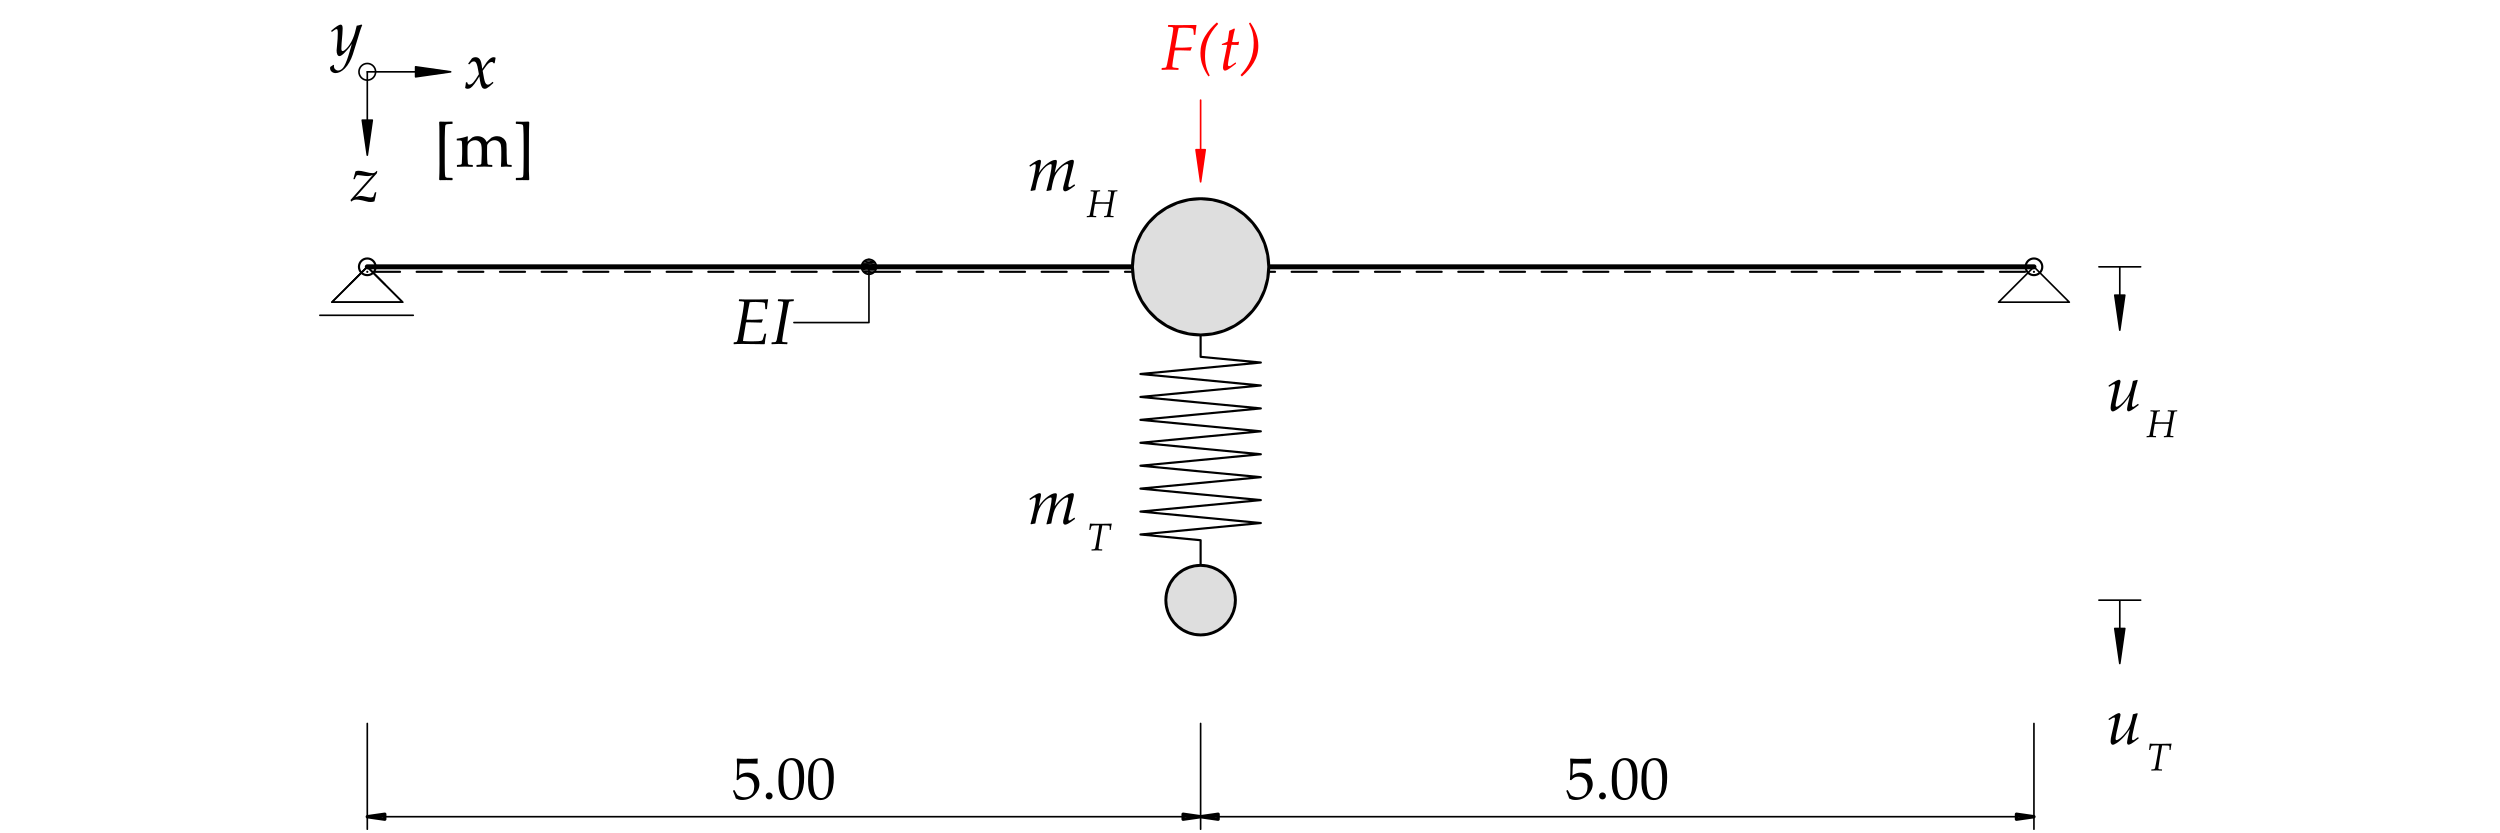 <?xml version="1.0" encoding="UTF-8" standalone="no"?>
<svg
   width="425.197pt"
   height="141.732pt"
   viewBox="0 0 425.197 141.732"
   version="1.1"
   id="svg86"
   xmlns:xlink="http://www.w3.org/1999/xlink"
   xmlns="http://www.w3.org/2000/svg"
   xmlns:svg="http://www.w3.org/2000/svg">
  <defs
     id="defs24">
    <g
       id="g23">
      <g
         id="glyph-0-0">
        <path
           d="M 9 -4.406 L 8.969 -4.016 C 8.738 -3.93 8.367 -3.785 7.859 -3.578 C 7.586 -3.473 7.16 -3.297 6.578 -3.047 C 6.285 -2.891 5.801 -2.645 5.125 -2.312 C 4.938 -2.195 4.66 -2.035 4.297 -1.828 C 4.273 -1.816 4.453 -1.613 4.828 -1.219 L 4.156 -0.578 L 4.688 -0.547 L 4.516 -0.109 L 4.328 -0.109 L 4.422 -0.375 L 3.984 -0.438 L 3.688 -0.281 L 3.453 0.109 L 3.281 0.031 L 3.547 -0.328 L 3.781 -0.531 L 3.297 -0.547 L 3.031 -0.266 L 2.859 -0.312 L 3.328 -0.766 L 3.891 -0.719 L 4.469 -1.156 L 4.062 -1.781 C 3.938 -1.727 3.828 -1.711 3.734 -1.734 C 3.816 -1.609 3.895 -1.488 3.969 -1.375 L 2.969 -0.984 L 3.266 -0.906 L 2.859 -0.609 L 2.734 -0.641 L 2.969 -0.859 L 2.812 -0.938 L 2.391 -0.812 L 2.312 -0.609 L 2.156 -0.594 L 2.312 -0.906 L 2.594 -0.984 L 2.25 -1.125 L 2.109 -0.922 L 2 -0.969 L 2.219 -1.25 L 2.812 -1.094 L 3.672 -1.438 L 3.531 -1.812 C 3.406 -1.906 3.203 -2.055 2.922 -2.266 C 2.816 -2.348 2.688 -2.484 2.531 -2.672 C 2.383 -2.848 2.25 -2.984 2.125 -3.078 C 1.832 -3.254 1.523 -3.391 1.203 -3.484 C 0.91 -3.555 0.5 -3.57 -0.031 -3.531 L 0.109 -3.719 L 1.484 -4.141 C 1.859 -4.254 2.375 -4.414 3.031 -4.625 L 3.234 -4.547 C 3.266 -4.484 3.328 -4.379 3.422 -4.234 C 3.516 -4.117 3.629 -4.02 3.766 -3.938 C 3.898 -3.852 4.035 -3.773 4.172 -3.703 C 4.266 -3.641 4.395 -3.566 4.562 -3.484 C 5.27 -3.43 5.82 -3.438 6.219 -3.5 C 6.312 -3.52 6.703 -3.645 7.391 -3.875 C 7.785 -4 8.32 -4.176 9 -4.406 Z M 4.812 -2.594 L 4.656 -2.656 L 4.375 -2.453 L 4.016 -2.688 L 3.812 -3.078 L 3.641 -3.016 L 3.922 -2.531 L 4.438 -2.281 Z M 2.844 -3.766 C 2.844 -3.91 2.766 -3.984 2.609 -3.984 C 2.453 -3.984 2.375 -3.91 2.375 -3.766 C 2.375 -3.629 2.453 -3.562 2.609 -3.562 C 2.766 -3.562 2.844 -3.629 2.844 -3.766 Z M 2.719 -3.719 C 2.719 -3.656 2.688 -3.625 2.625 -3.625 C 2.562 -3.625 2.531 -3.656 2.531 -3.719 C 2.531 -3.781 2.562 -3.812 2.625 -3.812 C 2.688 -3.812 2.719 -3.781 2.719 -3.719 Z M 2.719 -3.719 "
           id="path1" />
      </g>
      <g
         id="glyph-0-1">
        <path
           d="M 0.094 0.078 L 0.016 -0.141 L 0.031 -0.203 L 3.812 -4.453 C 3.551 -4.305 3.242 -4.234 2.891 -4.234 C 2.691 -4.234 2.332 -4.27 1.812 -4.344 C 1.539 -4.383 1.359 -4.406 1.266 -4.406 C 1.191 -4.406 1.113 -4.379 1.031 -4.328 C 0.895 -4.117 0.801 -3.926 0.75 -3.75 L 0.688 -3.703 L 0.531 -3.703 L 0.5 -3.75 L 0.844 -5.031 C 0.977 -5.102 1.156 -5.141 1.375 -5.141 C 1.645 -5.141 2 -5.082 2.438 -4.969 C 2.801 -4.875 3.07 -4.812 3.25 -4.781 C 3.426 -4.75 3.594 -4.734 3.75 -4.734 C 3.906 -4.734 4.023 -4.758 4.109 -4.812 C 4.203 -4.863 4.32 -4.969 4.469 -5.125 L 4.562 -5.047 L 4.484 -4.703 L 0.844 -0.625 C 1.188 -0.781 1.492 -0.859 1.766 -0.859 C 1.941 -0.859 2.227 -0.812 2.625 -0.719 C 2.969 -0.633 3.227 -0.594 3.406 -0.594 C 3.57 -0.594 3.727 -0.629 3.875 -0.703 L 4.141 -1.438 L 4.203 -1.484 L 4.375 -1.484 L 4.391 -1.438 L 4.219 -0.562 L 4.078 0.062 C 3.891 0.133 3.688 0.172 3.469 0.172 C 3.312 0.172 3.188 0.164 3.094 0.156 C 3.008 0.145 2.828 0.102 2.547 0.031 C 2.16 -0.07 1.859 -0.141 1.641 -0.172 C 1.43 -0.211 1.227 -0.234 1.031 -0.234 C 0.664 -0.234 0.375 -0.125 0.156 0.094 Z M 0.094 0.078 "
           id="path2" />
      </g>
      <g
         id="glyph-0-2">
        <path
           d="M 0.047 0.031 C 0.129 -0.426 0.172 -0.727 0.172 -0.875 L 0.203 -0.922 L 0.344 -0.953 L 0.406 -0.922 L 0.516 -0.641 C 0.598 -0.578 0.68 -0.547 0.766 -0.547 C 0.992 -0.547 1.223 -0.676 1.453 -0.938 C 1.691 -1.207 2.004 -1.664 2.391 -2.312 C 2.367 -2.426 2.32 -2.68 2.25 -3.078 C 2.188 -3.484 2.113 -3.789 2.031 -4 C 1.957 -4.207 1.879 -4.336 1.797 -4.391 C 1.723 -4.453 1.641 -4.484 1.547 -4.484 C 1.422 -4.484 1.312 -4.457 1.219 -4.406 C 1.133 -4.352 1.023 -4.254 0.891 -4.109 C 0.816 -4.035 0.781 -4 0.781 -4 L 0.719 -3.984 L 0.594 -4.062 L 0.578 -4.125 L 1.203 -5 C 1.379 -5.133 1.586 -5.203 1.828 -5.203 C 2.129 -5.203 2.367 -5.082 2.547 -4.844 C 2.734 -4.602 2.867 -4.062 2.953 -3.219 L 3.531 -4.078 C 3.582 -4.18 3.707 -4.348 3.906 -4.578 C 4.102 -4.805 4.281 -4.969 4.438 -5.062 C 4.594 -5.156 4.742 -5.203 4.891 -5.203 C 5.004 -5.203 5.117 -5.172 5.234 -5.109 C 5.148 -4.691 5.098 -4.395 5.078 -4.219 L 5.031 -4.172 L 4.953 -4.156 L 4.891 -4.172 C 4.848 -4.254 4.801 -4.312 4.75 -4.344 C 4.707 -4.375 4.648 -4.391 4.578 -4.391 C 4.391 -4.391 4.203 -4.305 4.016 -4.141 C 3.828 -3.984 3.5 -3.566 3.031 -2.891 C 3.195 -1.848 3.336 -1.191 3.453 -0.922 C 3.578 -0.66 3.727 -0.531 3.906 -0.531 C 4.008 -0.531 4.113 -0.562 4.219 -0.625 C 4.332 -0.688 4.492 -0.812 4.703 -1 L 4.766 -1 L 4.844 -0.875 L 4.844 -0.812 C 4.613 -0.594 4.395 -0.398 4.188 -0.234 C 3.988 -0.078 3.836 0.023 3.734 0.078 C 3.629 0.141 3.516 0.172 3.391 0.172 C 3.211 0.172 3.066 0.102 2.953 -0.031 C 2.848 -0.176 2.758 -0.391 2.688 -0.672 C 2.613 -0.961 2.539 -1.383 2.469 -1.938 C 2.164 -1.426 1.883 -1 1.625 -0.656 C 1.363 -0.312 1.148 -0.086 0.984 0.016 C 0.828 0.117 0.66 0.172 0.484 0.172 C 0.305 0.172 0.16 0.125 0.047 0.031 Z M 0.047 0.031 "
           id="path3" />
      </g>
      <g
         id="glyph-0-3">
        <path
           d="M -0.062 2.031 L 0.469 1.672 L 0.578 1.703 C 0.566 1.766 0.562 1.816 0.562 1.859 C 0.562 2.117 0.633 2.312 0.781 2.438 C 0.938 2.57 1.102 2.641 1.281 2.641 C 1.414 2.641 1.551 2.602 1.688 2.531 C 1.832 2.469 1.973 2.352 2.109 2.188 C 2.242 2.031 2.395 1.758 2.562 1.375 C 2.727 1 2.879 0.586 3.016 0.141 C 3.16 -0.297 3.297 -0.75 3.422 -1.219 L 3.609 -1.906 C 3.367 -1.531 3.145 -1.227 2.938 -1 C 2.727 -0.77 2.523 -0.551 2.328 -0.344 C 2.129 -0.145 1.969 -0.008 1.844 0.062 C 1.719 0.145 1.602 0.188 1.5 0.188 C 1.352 0.188 1.234 0.098 1.141 -0.078 C 1.055 -0.266 1.016 -0.5 1.016 -0.781 C 1.016 -0.914 1.039 -1.203 1.094 -1.641 C 1.176 -2.422 1.219 -3.098 1.219 -3.672 C 1.219 -3.973 1.203 -4.172 1.172 -4.266 C 1.141 -4.359 1.086 -4.406 1.016 -4.406 C 0.93 -4.406 0.828 -4.363 0.703 -4.281 C 0.578 -4.195 0.422 -4.082 0.234 -3.938 L 0.156 -3.953 L 0.109 -4.078 L 0.125 -4.156 C 0.914 -4.832 1.441 -5.172 1.703 -5.172 C 1.805 -5.172 1.891 -5.125 1.953 -5.031 C 2.016 -4.938 2.047 -4.758 2.047 -4.5 C 2.047 -4.258 2.031 -3.941 2 -3.547 C 1.883 -2.328 1.828 -1.516 1.828 -1.109 C 1.828 -0.961 1.844 -0.852 1.875 -0.781 C 1.906 -0.707 1.957 -0.672 2.031 -0.672 C 2.094 -0.672 2.164 -0.691 2.25 -0.734 C 2.332 -0.773 2.473 -0.891 2.672 -1.078 C 2.867 -1.266 3.062 -1.504 3.25 -1.797 C 3.445 -2.086 3.617 -2.406 3.766 -2.75 C 3.922 -3.102 4.039 -3.438 4.125 -3.75 C 4.219 -4.062 4.32 -4.473 4.438 -4.984 C 4.688 -5.016 4.957 -5.082 5.25 -5.188 L 5.375 -5.078 C 5.195 -4.723 4.867 -3.723 4.391 -2.078 C 4.141 -1.234 3.93 -0.566 3.766 -0.078 C 3.609 0.398 3.414 0.836 3.188 1.234 C 2.969 1.641 2.711 1.988 2.422 2.281 C 2.129 2.57 1.852 2.773 1.594 2.891 C 1.332 3.016 1.082 3.078 0.844 3.078 C 0.594 3.078 0.375 3 0.188 2.844 C 0 2.688 -0.094 2.477 -0.094 2.219 C -0.094 2.164 -0.082 2.102 -0.062 2.031 Z M 3.109 -5.531 Z M 4.469 0.594 Z M 4.469 0.594 "
           id="path4" />
      </g>
      <g
         id="glyph-0-4">
        <path
           d="M 0.422 0.047 L 0.391 0 L 0.406 -0.234 L 0.453 -0.281 C 0.703 -0.301 0.848 -0.32 0.891 -0.344 C 0.922 -0.363 0.941 -0.383 0.953 -0.406 C 1.004 -0.477 1.055 -0.609 1.109 -0.797 C 1.148 -0.961 1.285 -1.676 1.516 -2.938 L 1.953 -5.375 C 2.098 -6.312 2.172 -6.863 2.172 -7.031 C 2.172 -7.094 2.156 -7.141 2.125 -7.172 C 2.094 -7.203 2.016 -7.223 1.891 -7.234 C 1.766 -7.254 1.57 -7.27 1.312 -7.281 L 1.281 -7.328 L 1.312 -7.562 L 1.359 -7.594 C 1.703 -7.57 2.07 -7.562 2.469 -7.562 C 4.352 -7.562 5.602 -7.57 6.219 -7.594 L 6.266 -7.562 C 6.254 -7.477 6.219 -7.254 6.156 -6.891 L 6.062 -5.953 L 6.016 -5.906 L 5.828 -5.906 L 5.781 -5.953 C 5.75 -6.492 5.727 -6.797 5.719 -6.859 C 5.707 -6.922 5.676 -6.969 5.625 -7 C 5.57 -7.039 5.395 -7.07 5.094 -7.094 C 4.789 -7.125 4.484 -7.141 4.172 -7.141 C 3.742 -7.141 3.395 -7.125 3.125 -7.094 C 2.988 -6.469 2.805 -5.477 2.578 -4.125 C 2.93 -4.113 3.25 -4.109 3.531 -4.109 C 4.02 -4.109 4.617 -4.133 5.328 -4.188 L 5.359 -4.125 L 5.156 -3.625 C 4.32 -3.656 3.68 -3.672 3.234 -3.672 C 3.066 -3.672 2.82 -3.672 2.5 -3.672 L 2.172 -1.703 C 2.066 -1.141 2.004 -0.738 1.984 -0.5 C 2.484 -0.457 2.961 -0.438 3.422 -0.438 C 3.879 -0.438 4.266 -0.445 4.578 -0.469 C 4.898 -0.5 5.094 -0.531 5.156 -0.562 C 5.227 -0.594 5.285 -0.645 5.328 -0.719 C 5.367 -0.789 5.426 -0.969 5.5 -1.25 C 5.551 -1.438 5.594 -1.586 5.625 -1.703 L 5.688 -1.75 L 5.906 -1.75 L 5.938 -1.703 C 5.895 -1.547 5.844 -1.266 5.781 -0.859 C 5.727 -0.461 5.695 -0.176 5.688 0 L 5.609 0.047 L 1.875 0 C 1.25 0 0.766 0.016 0.422 0.047 Z M 3.906 -7.938 Z M 3.406 0.594 Z M 3.406 0.594 "
           id="path5" />
      </g>
      <g
         id="glyph-0-5">
        <path
           d="M 2.828 -0.234 L 2.797 0 L 2.75 0.047 C 2.738 0.047 2.625 0.039 2.406 0.031 C 1.844 0.008 1.484 0 1.328 0 C 0.961 0 0.566 0.016 0.141 0.047 L 0.109 0 L 0.125 -0.234 L 0.172 -0.281 C 0.492 -0.289 0.688 -0.305 0.75 -0.328 C 0.781 -0.336 0.805 -0.348 0.828 -0.359 C 0.848 -0.379 0.863 -0.398 0.875 -0.422 C 0.926 -0.492 0.969 -0.586 1 -0.703 C 1.039 -0.859 1.133 -1.336 1.281 -2.141 L 1.625 -4.047 L 1.953 -5.906 C 2.047 -6.508 2.094 -6.879 2.094 -7.016 C 2.094 -7.117 2.051 -7.18 1.969 -7.203 C 1.883 -7.234 1.633 -7.258 1.219 -7.281 L 1.188 -7.328 L 1.219 -7.562 L 1.266 -7.594 C 1.285 -7.594 1.414 -7.594 1.656 -7.594 C 2.227 -7.57 2.598 -7.562 2.766 -7.562 C 3.109 -7.562 3.477 -7.57 3.875 -7.594 L 3.906 -7.562 L 3.891 -7.328 L 3.844 -7.281 C 3.469 -7.258 3.254 -7.238 3.203 -7.219 C 3.172 -7.207 3.141 -7.188 3.109 -7.156 C 3.086 -7.125 3.062 -7.055 3.031 -6.953 C 2.945 -6.617 2.805 -5.895 2.609 -4.781 L 2.172 -2.266 C 2.004 -1.234 1.922 -0.648 1.922 -0.516 C 1.922 -0.453 1.938 -0.406 1.969 -0.375 C 2 -0.344 2.082 -0.32 2.219 -0.312 C 2.363 -0.301 2.555 -0.289 2.797 -0.281 Z M 2.625 -7.938 Z M 1.359 0.594 Z M 1.359 0.594 "
           id="path6" />
      </g>
      <g
         id="glyph-0-6">
        <path
           d="M 0.484 -4.047 L 0.438 -4.156 L 0.453 -4.234 C 0.555 -4.316 0.785 -4.469 1.141 -4.688 C 1.504 -4.914 1.754 -5.055 1.891 -5.109 C 2.035 -5.172 2.145 -5.203 2.219 -5.203 C 2.289 -5.203 2.348 -5.172 2.391 -5.109 C 2.441 -5.055 2.469 -4.992 2.469 -4.922 C 2.469 -4.836 2.414 -4.586 2.312 -4.172 C 1.852 -2.285 1.625 -1.176 1.625 -0.844 C 1.625 -0.688 1.676 -0.609 1.781 -0.609 C 1.914 -0.609 2.133 -0.723 2.438 -0.953 C 2.738 -1.191 3.062 -1.531 3.406 -1.969 C 3.75 -2.414 4 -2.859 4.156 -3.297 C 4.312 -3.742 4.453 -4.312 4.578 -5 C 4.617 -5.008 4.863 -5.07 5.312 -5.188 L 5.391 -5.094 C 5.391 -5.07 5.348 -4.926 5.266 -4.656 C 5.117 -4.188 4.973 -3.648 4.828 -3.047 C 4.691 -2.453 4.586 -1.973 4.516 -1.609 C 4.453 -1.254 4.422 -1 4.422 -0.844 C 4.422 -0.676 4.477 -0.594 4.594 -0.594 C 4.656 -0.594 4.727 -0.617 4.812 -0.672 C 4.906 -0.734 5.113 -0.879 5.438 -1.109 L 5.484 -1.094 L 5.547 -0.969 L 5.547 -0.891 C 4.91 -0.398 4.492 -0.102 4.297 0 C 4.098 0.113 3.945 0.172 3.844 0.172 C 3.758 0.172 3.691 0.133 3.641 0.062 C 3.598 -0.008 3.578 -0.098 3.578 -0.203 C 3.578 -0.422 3.727 -1.16 4.031 -2.422 L 4 -2.438 L 3.594 -1.859 C 3.457 -1.672 3.297 -1.469 3.109 -1.25 C 2.93 -1.039 2.719 -0.828 2.469 -0.609 C 2.227 -0.391 2.004 -0.219 1.797 -0.094 C 1.598 0.031 1.453 0.109 1.359 0.141 C 1.273 0.172 1.207 0.188 1.156 0.188 C 1.051 0.188 0.961 0.133 0.891 0.031 C 0.816 -0.07 0.781 -0.223 0.781 -0.422 C 0.781 -0.703 0.848 -1.125 0.984 -1.688 C 1.336 -3.113 1.516 -3.977 1.516 -4.281 C 1.516 -4.395 1.469 -4.453 1.375 -4.453 C 1.27 -4.453 0.992 -4.305 0.547 -4.016 Z M 3.312 -5.531 Z M 2.328 0.594 Z M 2.328 0.594 "
           id="path7" />
      </g>
      <g
         id="glyph-0-7">
        <path
           d="M 0.156 0.047 L 0.125 0 L 0.141 -0.234 L 0.188 -0.281 C 0.613 -0.281 0.859 -0.332 0.922 -0.438 C 0.984 -0.539 1.109 -1.109 1.297 -2.141 L 1.641 -4.047 L 1.969 -5.906 C 2.062 -6.469 2.109 -6.836 2.109 -7.016 C 2.109 -7.078 2.078 -7.133 2.016 -7.188 C 1.953 -7.238 1.695 -7.27 1.25 -7.281 L 1.203 -7.328 L 1.234 -7.562 L 1.281 -7.594 C 1.375 -7.594 1.504 -7.594 1.672 -7.594 L 2.734 -7.562 L 6 -7.594 L 6.062 -7.547 C 5.969 -7.047 5.906 -6.508 5.875 -5.938 L 5.828 -5.906 L 5.625 -5.906 L 5.594 -5.938 C 5.594 -6.469 5.551 -6.797 5.469 -6.922 C 5.383 -7.055 4.832 -7.125 3.812 -7.125 C 3.551 -7.125 3.289 -7.113 3.031 -7.094 C 2.945 -6.758 2.852 -6.273 2.75 -5.641 L 2.422 -3.75 L 3.641 -3.734 C 3.992 -3.734 4.52 -3.766 5.219 -3.828 L 5.266 -3.781 L 5.047 -3.234 C 4.078 -3.266 3.488 -3.281 3.281 -3.281 C 2.969 -3.281 2.656 -3.273 2.344 -3.266 C 2.082 -1.754 1.953 -0.895 1.953 -0.688 C 1.93 -0.531 1.961 -0.43 2.047 -0.391 C 2.141 -0.348 2.453 -0.305 2.984 -0.266 L 3.016 -0.219 L 3 0 L 2.953 0.047 C 2.211 0.016 1.676 0 1.344 0 C 0.988 0 0.594 0.016 0.156 0.047 Z M 0.156 0.047 "
           id="path8" />
      </g>
      <g
         id="glyph-0-8">
        <path
           d="M 1.953 1.125 C 1.598 0.645 1.285 0.066 1.016 -0.609 C 0.742 -1.285 0.609 -2.023 0.609 -2.828 C 0.609 -3.867 0.875 -4.828 1.406 -5.703 C 1.945 -6.578 2.602 -7.344 3.375 -8 L 3.438 -8 L 3.609 -7.812 L 3.609 -7.75 C 2.816 -6.906 2.25 -6.055 1.906 -5.203 C 1.562 -4.359 1.391 -3.383 1.391 -2.281 C 1.391 -1.82 1.422 -1.406 1.484 -1.031 C 1.547 -0.664 1.629 -0.328 1.734 -0.016 C 1.848 0.285 1.992 0.613 2.172 0.969 L 2.156 1.031 L 2.016 1.141 Z M 1.953 1.125 "
           id="path9" />
      </g>
      <g
         id="glyph-0-9">
        <path
           d="M 2.953 -1.188 L 3 -1.078 L 2.984 -1 C 2.848 -0.883 2.609 -0.703 2.266 -0.453 C 1.922 -0.203 1.672 -0.035 1.516 0.047 C 1.359 0.129 1.227 0.172 1.125 0.172 C 1.02 0.172 0.938 0.125 0.875 0.031 C 0.812 -0.062 0.781 -0.195 0.781 -0.375 C 0.781 -0.594 0.836 -0.973 0.953 -1.516 C 1.098 -2.148 1.281 -3.051 1.5 -4.219 L 0.625 -4.188 L 0.578 -4.234 L 0.594 -4.328 L 0.641 -4.375 C 1.023 -4.508 1.332 -4.641 1.562 -4.766 C 1.633 -5.078 1.727 -5.691 1.844 -6.609 C 2.227 -6.773 2.508 -6.906 2.688 -7 L 2.812 -6.906 L 2.609 -6.078 C 2.586 -5.973 2.492 -5.516 2.328 -4.703 C 2.484 -4.68 2.613 -4.672 2.719 -4.672 C 3.07 -4.672 3.32 -4.695 3.469 -4.75 L 3.516 -4.719 L 3.406 -4.188 C 3.27 -4.188 2.879 -4.195 2.234 -4.219 C 1.828 -2.301 1.625 -1.172 1.625 -0.828 C 1.625 -0.672 1.691 -0.594 1.828 -0.594 C 1.898 -0.594 1.992 -0.617 2.109 -0.672 C 2.223 -0.734 2.414 -0.867 2.688 -1.078 L 2.891 -1.219 Z M 2.953 -1.188 "
           id="path10" />
      </g>
      <g
         id="glyph-0-10">
        <path
           d="M 1.781 -7.984 C 2.164 -7.441 2.484 -6.844 2.734 -6.188 C 2.992 -5.531 3.125 -4.812 3.125 -4.031 C 3.125 -3 2.859 -2.039 2.328 -1.156 C 1.797 -0.281 1.141 0.484 0.359 1.141 L 0.297 1.141 L 0.125 0.953 L 0.125 0.891 C 0.883 0.078 1.441 -0.754 1.797 -1.609 C 2.16 -2.461 2.344 -3.453 2.344 -4.578 C 2.344 -5.16 2.285 -5.703 2.172 -6.203 C 2.055 -6.703 1.848 -7.242 1.547 -7.828 L 1.562 -7.891 L 1.719 -8 Z M 1.781 -7.984 "
           id="path11" />
      </g>
      <g
         id="glyph-0-11">
        <path
           d="M 0.578 0.109 L 0.5 0.016 L 0.812 -1.109 C 0.914 -1.492 1.016 -1.922 1.109 -2.391 C 1.211 -2.859 1.285 -3.242 1.328 -3.547 C 1.367 -3.848 1.391 -4.055 1.391 -4.172 C 1.391 -4.359 1.336 -4.453 1.234 -4.453 C 1.18 -4.453 1.102 -4.426 1 -4.375 C 0.906 -4.32 0.723 -4.207 0.453 -4.031 L 0.391 -4.062 L 0.328 -4.172 L 0.344 -4.25 C 1.195 -4.875 1.758 -5.188 2.031 -5.188 C 2.195 -5.188 2.281 -5.098 2.281 -4.922 C 2.281 -4.848 2.27 -4.742 2.25 -4.609 C 2.227 -4.484 2.113 -3.941 1.906 -2.984 C 2.406 -3.691 2.914 -4.234 3.438 -4.609 C 3.957 -4.984 4.383 -5.172 4.719 -5.172 C 4.895 -5.172 4.984 -5.094 4.984 -4.938 C 4.984 -4.781 4.961 -4.598 4.922 -4.391 C 4.891 -4.191 4.785 -3.719 4.609 -2.969 C 5.117 -3.688 5.664 -4.234 6.25 -4.609 C 6.832 -4.992 7.285 -5.188 7.609 -5.188 C 7.785 -5.188 7.875 -5.094 7.875 -4.906 C 7.875 -4.664 7.695 -3.891 7.344 -2.578 C 7.07 -1.578 6.938 -0.969 6.938 -0.75 C 6.938 -0.602 6.988 -0.531 7.094 -0.531 C 7.145 -0.531 7.219 -0.551 7.312 -0.594 C 7.414 -0.645 7.625 -0.785 7.938 -1.016 L 8 -0.984 L 8.062 -0.859 L 8.047 -0.781 C 7.879 -0.656 7.656 -0.492 7.375 -0.297 C 7.094 -0.109 6.879 0.016 6.734 0.078 C 6.598 0.141 6.484 0.172 6.391 0.172 C 6.285 0.172 6.203 0.129 6.141 0.047 C 6.078 -0.023 6.047 -0.117 6.047 -0.234 C 6.047 -0.336 6.051 -0.43 6.062 -0.516 C 6.082 -0.609 6.133 -0.812 6.219 -1.125 C 6.352 -1.582 6.504 -2.172 6.672 -2.891 C 6.836 -3.617 6.922 -4.082 6.922 -4.281 C 6.922 -4.352 6.898 -4.398 6.859 -4.422 C 6.828 -4.453 6.789 -4.469 6.75 -4.469 C 6.656 -4.469 6.5 -4.41 6.281 -4.297 C 6.07 -4.18 5.828 -3.984 5.547 -3.703 C 5.273 -3.43 5.051 -3.156 4.875 -2.875 C 4.695 -2.602 4.547 -2.254 4.422 -1.828 C 4.297 -1.41 4.164 -0.812 4.031 -0.031 C 3.863 0 3.613 0.051 3.281 0.125 L 3.203 0.062 C 3.484 -0.957 3.703 -1.859 3.859 -2.641 C 4.016 -3.422 4.094 -3.953 4.094 -4.234 C 4.094 -4.379 4.039 -4.453 3.938 -4.453 C 3.832 -4.453 3.676 -4.395 3.469 -4.281 C 3.27 -4.176 3.02 -3.961 2.719 -3.641 C 2.426 -3.316 2.188 -2.969 2 -2.594 C 1.82 -2.219 1.676 -1.766 1.562 -1.234 C 1.445 -0.703 1.363 -0.301 1.312 -0.031 C 1.031 0.008 0.785 0.055 0.578 0.109 Z M 0.578 0.109 "
           id="path12" />
      </g>
      <g
         id="glyph-1-0">
        <path
           d="M 2.609 -2.578 L 2.469 -2.812 C 2.695 -2.883 2.812 -3.004 2.812 -3.172 C 2.812 -3.453 2.676 -3.594 2.406 -3.594 C 2.207 -3.594 2.051 -3.516 1.938 -3.359 C 1.82 -3.203 1.766 -3.008 1.766 -2.781 C 1.766 -2.531 1.852 -2.312 2.031 -2.125 C 2.207 -1.945 2.43 -1.859 2.703 -1.859 C 3.047 -1.859 3.328 -1.973 3.547 -2.203 C 3.766 -2.43 3.875 -2.711 3.875 -3.047 C 3.875 -3.473 3.734 -3.828 3.453 -4.109 C 3.172 -4.398 2.828 -4.547 2.422 -4.547 C 1.984 -4.547 1.609 -4.379 1.297 -4.047 C 0.984 -3.723 0.828 -3.332 0.828 -2.875 C 0.828 -2.281 1.023 -1.781 1.422 -1.375 C 1.828 -0.977 2.328 -0.781 2.922 -0.781 C 3.547 -0.781 4.062 -1.008 4.469 -1.469 C 4.875 -1.938 5.078 -2.504 5.078 -3.172 C 5.078 -3.773 4.91 -4.27 4.578 -4.656 C 4.242 -5.051 3.785 -5.316 3.203 -5.453 L 3.406 -5.844 C 4.07 -5.695 4.602 -5.383 5 -4.906 C 5.406 -4.438 5.609 -3.875 5.609 -3.219 C 5.609 -2.426 5.348 -1.75 4.828 -1.188 C 4.305 -0.633 3.664 -0.359 2.906 -0.359 C 2.156 -0.359 1.539 -0.594 1.062 -1.062 C 0.582 -1.531 0.344 -2.129 0.344 -2.859 C 0.344 -3.441 0.547 -3.941 0.953 -4.359 C 1.367 -4.773 1.859 -4.984 2.422 -4.984 C 2.953 -4.984 3.406 -4.812 3.781 -4.469 C 4.164 -4.125 4.359 -3.676 4.359 -3.125 C 4.359 -2.656 4.195 -2.258 3.875 -1.938 C 3.551 -1.613 3.16 -1.453 2.703 -1.453 C 2.285 -1.453 1.957 -1.578 1.719 -1.828 C 1.477 -2.078 1.359 -2.406 1.359 -2.812 C 1.359 -3.113 1.453 -3.375 1.641 -3.594 C 1.836 -3.82 2.098 -3.938 2.422 -3.938 C 2.648 -3.938 2.832 -3.863 2.969 -3.719 C 3.113 -3.582 3.188 -3.41 3.188 -3.203 C 3.188 -2.859 2.992 -2.648 2.609 -2.578 Z M 2.609 -2.578 "
           id="path13" />
      </g>
      <g
         id="glyph-1-1">
        <path
           d="M 3.188 1.984 L 3.188 2.266 L 3.125 2.312 C 3.125 2.312 3.051 2.312 2.906 2.312 C 2.52 2.301 2.258 2.297 2.125 2.297 C 1.82 2.297 1.457 2.301 1.031 2.312 L 0.906 2.219 C 0.945 1.539 0.969 0.66 0.969 -0.422 C 0.969 -3.617 0.961 -5.488 0.953 -6.031 C 0.953 -6.582 0.938 -7.082 0.906 -7.531 L 1 -7.656 C 1.426 -7.633 1.77 -7.625 2.031 -7.625 C 2.281 -7.625 2.645 -7.633 3.125 -7.656 L 3.188 -7.609 L 3.188 -7.312 L 3.156 -7.266 C 3.07 -7.266 2.969 -7.258 2.844 -7.25 C 2.426 -7.227 2.188 -7.203 2.125 -7.172 C 2.062 -7.148 2.016 -7.109 1.984 -7.047 C 1.953 -6.992 1.926 -6.816 1.906 -6.516 C 1.883 -6.223 1.867 -5.672 1.859 -4.859 C 1.859 -4.047 1.859 -3.375 1.859 -2.844 L 1.859 -0.594 L 1.875 0.672 C 1.883 1.211 1.91 1.555 1.953 1.703 C 1.973 1.742 2 1.781 2.031 1.812 C 2.07 1.844 2.145 1.867 2.25 1.891 C 2.301 1.898 2.594 1.91 3.125 1.922 Z M 3.188 1.984 "
           id="path14" />
      </g>
      <g
         id="glyph-1-2">
        <path
           d="M 2 -5.156 L 2.094 -5.094 C 2.07 -4.852 2.055 -4.566 2.047 -4.234 L 2.562 -4.703 C 2.707 -4.836 2.801 -4.922 2.844 -4.953 C 2.895 -4.992 3.004 -5.039 3.172 -5.094 C 3.348 -5.145 3.535 -5.172 3.734 -5.172 C 4.098 -5.172 4.414 -5.082 4.688 -4.906 C 4.957 -4.727 5.156 -4.484 5.281 -4.172 C 5.77 -4.629 6.051 -4.883 6.125 -4.938 C 6.207 -4.988 6.336 -5.039 6.516 -5.094 C 6.691 -5.145 6.867 -5.172 7.047 -5.172 C 7.336 -5.172 7.602 -5.109 7.844 -4.984 C 8.082 -4.859 8.27 -4.695 8.406 -4.5 C 8.551 -4.301 8.633 -4.086 8.656 -3.859 C 8.676 -3.629 8.688 -3.312 8.688 -2.906 L 8.688 -2.328 C 8.688 -2.273 8.695 -1.828 8.719 -0.984 C 8.727 -0.641 8.766 -0.438 8.828 -0.375 C 8.898 -0.312 9.125 -0.281 9.5 -0.281 L 9.547 -0.234 L 9.547 0 L 9.5 0.047 C 9.039 0.016 8.727 0 8.562 0 C 8.477 0 8.219 0.016 7.781 0.047 L 7.719 -0.016 C 7.758 -0.484 7.781 -1.098 7.781 -1.859 L 7.781 -2.5 C 7.781 -3.07 7.754 -3.473 7.703 -3.703 C 7.648 -3.93 7.523 -4.117 7.328 -4.266 C 7.129 -4.41 6.891 -4.484 6.609 -4.484 C 6.422 -4.484 6.238 -4.441 6.062 -4.359 C 5.895 -4.285 5.742 -4.172 5.609 -4.016 C 5.473 -3.867 5.395 -3.727 5.375 -3.594 C 5.363 -3.469 5.359 -3.227 5.359 -2.875 L 5.359 -2.188 C 5.359 -2.031 5.363 -1.734 5.375 -1.297 C 5.395 -0.859 5.41 -0.602 5.422 -0.531 C 5.441 -0.457 5.469 -0.406 5.5 -0.375 C 5.539 -0.344 5.582 -0.32 5.625 -0.312 C 5.664 -0.312 5.859 -0.301 6.203 -0.281 L 6.25 -0.234 L 6.25 0 L 6.219 0.047 C 5.758 0.016 5.32 0 4.906 0 C 4.52 0 4.086 0.016 3.609 0.047 L 3.562 0 L 3.562 -0.234 L 3.609 -0.281 C 3.961 -0.301 4.16 -0.316 4.203 -0.328 C 4.242 -0.336 4.281 -0.359 4.312 -0.391 C 4.352 -0.422 4.379 -0.473 4.391 -0.547 C 4.398 -0.617 4.41 -0.852 4.422 -1.25 C 4.441 -1.645 4.453 -1.941 4.453 -2.141 L 4.453 -2.766 C 4.453 -3.172 4.426 -3.484 4.375 -3.703 C 4.32 -3.922 4.203 -4.102 4.016 -4.25 C 3.828 -4.406 3.598 -4.484 3.328 -4.484 C 3.109 -4.484 2.906 -4.441 2.719 -4.359 C 2.539 -4.273 2.395 -4.172 2.281 -4.047 C 2.176 -3.922 2.109 -3.801 2.078 -3.688 C 2.047 -3.582 2.031 -3.352 2.031 -3 L 2.031 -2.188 C 2.031 -2.031 2.035 -1.734 2.047 -1.297 C 2.066 -0.859 2.082 -0.602 2.094 -0.531 C 2.113 -0.457 2.141 -0.406 2.172 -0.375 C 2.211 -0.344 2.254 -0.32 2.297 -0.312 C 2.336 -0.312 2.531 -0.301 2.875 -0.281 L 2.938 -0.234 L 2.938 0 L 2.891 0.047 C 2.43 0.016 1.992 0 1.578 0 C 1.16 0 0.727 0.016 0.281 0.047 L 0.234 0 L 0.234 -0.234 L 0.281 -0.281 C 0.633 -0.301 0.832 -0.316 0.875 -0.328 C 0.914 -0.336 0.953 -0.359 0.984 -0.391 C 1.023 -0.422 1.051 -0.473 1.062 -0.547 C 1.07 -0.617 1.082 -0.852 1.094 -1.25 C 1.113 -1.645 1.125 -1.941 1.125 -2.141 L 1.125 -3.219 C 1.125 -3.352 1.117 -3.547 1.109 -3.797 C 1.098 -4.047 1.086 -4.195 1.078 -4.25 C 1.066 -4.312 1.035 -4.359 0.984 -4.391 C 0.941 -4.422 0.848 -4.438 0.703 -4.438 L 0.25 -4.438 L 0.203 -4.484 L 0.203 -4.719 L 0.25 -4.75 C 0.938 -4.832 1.52 -4.969 2 -5.156 Z M 2 -5.156 "
           id="path15" />
      </g>
      <g
         id="glyph-1-3">
        <path
           d="M 0.453 2.266 L 0.453 1.984 L 0.516 1.922 L 1.219 1.906 C 1.344 1.906 1.445 1.883 1.531 1.844 C 1.613 1.812 1.664 1.758 1.688 1.688 C 1.707 1.613 1.723 1.488 1.734 1.312 C 1.742 1.145 1.754 0.734 1.766 0.078 C 1.773 -0.566 1.781 -1.18 1.781 -1.766 L 1.781 -3.641 L 1.766 -5.469 C 1.754 -6.102 1.738 -6.52 1.719 -6.719 C 1.695 -6.914 1.672 -7.035 1.641 -7.078 C 1.609 -7.117 1.562 -7.148 1.5 -7.172 C 1.445 -7.203 1.211 -7.227 0.797 -7.25 C 0.66 -7.258 0.555 -7.266 0.484 -7.266 L 0.453 -7.312 L 0.453 -7.609 L 0.516 -7.656 C 0.992 -7.633 1.359 -7.625 1.609 -7.625 C 1.879 -7.625 2.219 -7.633 2.625 -7.656 L 2.734 -7.531 C 2.691 -7.145 2.672 -5.582 2.672 -2.844 C 2.672 -0.863 2.672 0.344 2.672 0.781 C 2.68 1.227 2.703 1.707 2.734 2.219 L 2.609 2.312 C 2.18 2.301 1.816 2.297 1.516 2.297 C 1.379 2.297 1.047 2.301 0.516 2.312 Z M 0.453 2.266 "
           id="path16" />
      </g>
      <g
         id="glyph-2-0">
        <path
           d="M 2.375 -2.344 L 2.25 -2.547 C 2.457 -2.617 2.562 -2.734 2.562 -2.891 C 2.562 -3.141 2.438 -3.266 2.188 -3.266 C 2.008 -3.266 1.867 -3.191 1.766 -3.047 C 1.66 -2.91 1.609 -2.738 1.609 -2.531 C 1.609 -2.301 1.688 -2.102 1.844 -1.938 C 2.008 -1.77 2.219 -1.688 2.469 -1.688 C 2.77 -1.688 3.02 -1.789 3.219 -2 C 3.426 -2.207 3.531 -2.469 3.531 -2.781 C 3.531 -3.156 3.398 -3.473 3.141 -3.734 C 2.879 -3.992 2.566 -4.125 2.203 -4.125 C 1.805 -4.125 1.461 -3.977 1.172 -3.688 C 0.891 -3.395 0.75 -3.039 0.75 -2.625 C 0.75 -2.07 0.93 -1.613 1.297 -1.25 C 1.66 -0.895 2.113 -0.719 2.656 -0.719 C 3.227 -0.719 3.695 -0.926 4.062 -1.344 C 4.438 -1.758 4.625 -2.273 4.625 -2.891 C 4.625 -3.43 4.473 -3.879 4.172 -4.234 C 3.867 -4.598 3.445 -4.836 2.906 -4.953 L 3.109 -5.312 C 3.703 -5.188 4.18 -4.906 4.547 -4.469 C 4.91 -4.039 5.094 -3.523 5.094 -2.922 C 5.094 -2.211 4.859 -1.602 4.391 -1.094 C 3.922 -0.582 3.336 -0.328 2.641 -0.328 C 1.953 -0.328 1.391 -0.539 0.953 -0.969 C 0.523 -1.395 0.312 -1.941 0.312 -2.609 C 0.312 -3.129 0.492 -3.578 0.859 -3.953 C 1.234 -4.336 1.68 -4.531 2.203 -4.531 C 2.68 -4.531 3.094 -4.375 3.438 -4.062 C 3.789 -3.75 3.969 -3.344 3.969 -2.844 C 3.969 -2.414 3.816 -2.055 3.516 -1.766 C 3.223 -1.473 2.867 -1.328 2.453 -1.328 C 2.078 -1.328 1.781 -1.441 1.562 -1.672 C 1.344 -1.898 1.234 -2.195 1.234 -2.562 C 1.234 -2.844 1.32 -3.082 1.5 -3.281 C 1.676 -3.488 1.91 -3.594 2.203 -3.594 C 2.41 -3.594 2.578 -3.523 2.703 -3.391 C 2.828 -3.266 2.891 -3.109 2.891 -2.922 C 2.891 -2.598 2.719 -2.406 2.375 -2.344 Z M 2.375 -2.344 "
           id="path17" />
      </g>
      <g
         id="glyph-2-1">
        <path
           d="M 0.641 -0.062 C 0.566 -0.32 0.406 -0.75 0.156 -1.344 L 0.172 -1.406 L 0.344 -1.5 L 0.406 -1.484 C 0.676 -0.992 0.844 -0.711 0.906 -0.641 C 0.977 -0.578 1.133 -0.5 1.375 -0.406 C 1.613 -0.312 1.863 -0.266 2.125 -0.266 C 2.457 -0.266 2.75 -0.336 3 -0.484 C 3.258 -0.629 3.453 -0.844 3.578 -1.125 C 3.703 -1.406 3.766 -1.727 3.766 -2.094 C 3.766 -2.438 3.703 -2.734 3.578 -2.984 C 3.461 -3.242 3.273 -3.441 3.016 -3.578 C 2.766 -3.711 2.492 -3.781 2.203 -3.781 C 2.016 -3.781 1.848 -3.754 1.703 -3.703 C 1.555 -3.648 1.43 -3.582 1.328 -3.5 C 1.223 -3.426 1.102 -3.316 0.969 -3.172 L 0.766 -3.234 L 0.828 -4.281 C 0.836 -4.488 0.844 -4.691 0.844 -4.891 L 0.844 -5.766 C 0.844 -6.035 0.832 -6.289 0.812 -6.531 C 0.801 -6.676 0.797 -6.77 0.797 -6.812 L 0.875 -6.859 C 1.375 -6.816 1.945 -6.797 2.594 -6.797 C 3.082 -6.797 3.664 -6.816 4.344 -6.859 L 4.359 -6.812 C 4.336 -6.645 4.328 -6.492 4.328 -6.359 C 4.328 -6.285 4.332 -6.172 4.344 -6.016 L 4.297 -5.984 C 3.922 -6.004 3.422 -6.016 2.797 -6.016 C 1.93 -6.016 1.43 -6.016 1.297 -6.016 C 1.242 -5.629 1.207 -4.945 1.188 -3.969 C 1.457 -4.164 1.703 -4.297 1.922 -4.359 C 2.141 -4.43 2.375 -4.469 2.625 -4.469 C 2.988 -4.469 3.332 -4.383 3.656 -4.219 C 3.988 -4.062 4.234 -3.828 4.391 -3.516 C 4.555 -3.203 4.641 -2.863 4.641 -2.5 C 4.641 -1.832 4.363 -1.219 3.812 -0.656 C 3.258 -0.094 2.555 0.188 1.703 0.188 C 1.473 0.188 1.281 0.164 1.125 0.125 C 0.977 0.082 0.816 0.02 0.641 -0.062 Z M 0.641 -0.062 "
           id="path18" />
      </g>
      <g
         id="glyph-2-2">
        <path
           d="M 1.266 -1.094 C 1.422 -1.094 1.555 -1.035 1.672 -0.922 C 1.785 -0.805 1.844 -0.664 1.844 -0.5 C 1.844 -0.332 1.785 -0.191 1.672 -0.078 C 1.555 0.035 1.422 0.094 1.266 0.094 C 1.098 0.094 0.957 0.035 0.844 -0.078 C 0.727 -0.191 0.672 -0.332 0.672 -0.5 C 0.672 -0.664 0.727 -0.805 0.844 -0.922 C 0.957 -1.035 1.098 -1.094 1.266 -1.094 Z M 1.266 -1.094 "
           id="path19" />
      </g>
      <g
         id="glyph-2-3">
        <path
           d="M 0.312 -3.016 C 0.312 -3.598 0.336 -4.125 0.391 -4.594 C 0.453 -5.062 0.582 -5.477 0.781 -5.844 C 0.988 -6.207 1.242 -6.477 1.547 -6.656 C 1.848 -6.844 2.191 -6.938 2.578 -6.938 C 3.023 -6.938 3.414 -6.82 3.75 -6.594 C 4.082 -6.375 4.32 -6.023 4.469 -5.547 C 4.613 -5.078 4.688 -4.441 4.688 -3.641 C 4.688 -2.328 4.484 -1.359 4.078 -0.734 C 3.672 -0.109 3.113 0.203 2.406 0.203 C 2.051 0.203 1.734 0.125 1.453 -0.031 C 1.18 -0.188 0.957 -0.41 0.781 -0.703 C 0.602 -0.992 0.477 -1.336 0.406 -1.734 C 0.344 -2.141 0.312 -2.566 0.312 -3.016 Z M 1.156 -3.297 C 1.156 -2.672 1.203 -2.102 1.297 -1.594 C 1.391 -1.082 1.547 -0.711 1.766 -0.484 C 1.984 -0.254 2.242 -0.141 2.547 -0.141 C 2.836 -0.141 3.078 -0.238 3.266 -0.438 C 3.461 -0.645 3.609 -0.988 3.703 -1.469 C 3.797 -1.957 3.844 -2.562 3.844 -3.281 C 3.844 -4.406 3.734 -5.234 3.516 -5.766 C 3.305 -6.305 2.953 -6.578 2.453 -6.578 C 2.023 -6.578 1.703 -6.367 1.484 -5.953 C 1.266 -5.535 1.156 -4.648 1.156 -3.297 Z M 1.156 -3.297 "
           id="path20" />
      </g>
      <g
         id="glyph-3-0">
        <path
           d="M 5.391 -2.641 L 5.391 -2.406 C 5.242 -2.352 5.02 -2.266 4.719 -2.141 C 4.551 -2.078 4.289 -1.973 3.938 -1.828 C 3.77 -1.734 3.484 -1.586 3.078 -1.391 C 2.961 -1.316 2.797 -1.219 2.578 -1.094 C 2.566 -1.094 2.672 -0.973 2.891 -0.734 L 2.484 -0.344 L 2.812 -0.328 L 2.703 -0.062 L 2.594 -0.062 L 2.656 -0.234 L 2.391 -0.266 L 2.219 -0.172 L 2.062 0.062 L 1.969 0.016 L 2.125 -0.203 L 2.266 -0.312 L 1.984 -0.328 L 1.828 -0.156 L 1.719 -0.188 L 2 -0.469 L 2.328 -0.438 L 2.688 -0.688 L 2.438 -1.078 C 2.363 -1.035 2.301 -1.023 2.25 -1.047 C 2.289 -0.973 2.332 -0.898 2.375 -0.828 L 1.781 -0.594 L 1.953 -0.547 L 1.719 -0.375 L 1.641 -0.391 L 1.781 -0.516 L 1.688 -0.562 L 1.438 -0.484 L 1.391 -0.375 L 1.297 -0.359 L 1.391 -0.547 L 1.562 -0.594 L 1.344 -0.672 L 1.266 -0.547 L 1.203 -0.578 L 1.328 -0.75 L 1.688 -0.656 L 2.203 -0.859 L 2.125 -1.094 C 2.039 -1.145 1.914 -1.234 1.75 -1.359 C 1.688 -1.41 1.609 -1.492 1.516 -1.609 C 1.43 -1.711 1.348 -1.789 1.266 -1.844 C 1.098 -1.957 0.914 -2.039 0.719 -2.094 C 0.539 -2.133 0.297 -2.141 -0.016 -2.109 L 0.062 -2.234 L 0.891 -2.484 C 1.117 -2.547 1.43 -2.641 1.828 -2.766 L 1.938 -2.734 C 1.957 -2.691 2 -2.629 2.062 -2.547 C 2.113 -2.473 2.18 -2.41 2.266 -2.359 C 2.348 -2.305 2.426 -2.258 2.5 -2.219 C 2.562 -2.188 2.641 -2.145 2.734 -2.094 C 3.16 -2.062 3.492 -2.066 3.734 -2.109 C 3.785 -2.109 4.02 -2.18 4.438 -2.328 C 4.664 -2.398 4.984 -2.504 5.391 -2.641 Z M 2.891 -1.562 L 2.797 -1.594 L 2.625 -1.469 L 2.406 -1.609 L 2.297 -1.844 L 2.188 -1.812 L 2.359 -1.516 L 2.656 -1.375 Z M 1.703 -2.266 C 1.703 -2.348 1.656 -2.391 1.562 -2.391 C 1.469 -2.391 1.422 -2.348 1.422 -2.266 C 1.422 -2.18 1.469 -2.141 1.562 -2.141 C 1.656 -2.141 1.703 -2.18 1.703 -2.266 Z M 1.625 -2.234 C 1.625 -2.191 1.609 -2.172 1.578 -2.172 C 1.535 -2.172 1.516 -2.191 1.516 -2.234 C 1.516 -2.273 1.535 -2.297 1.578 -2.297 C 1.609 -2.297 1.625 -2.273 1.625 -2.234 Z M 1.625 -2.234 "
           id="path21" />
      </g>
      <g
         id="glyph-3-1">
        <path
           d="M 1.5 -2.531 L 3.031 -2.516 C 3.375 -2.516 3.676 -2.52 3.938 -2.531 C 4.113 -3.477 4.203 -4.039 4.203 -4.219 C 4.203 -4.25 4.18 -4.281 4.141 -4.312 C 4.098 -4.344 3.941 -4.363 3.672 -4.375 L 3.656 -4.391 L 3.672 -4.531 L 3.703 -4.562 L 4.609 -4.531 C 4.805 -4.531 5.023 -4.539 5.266 -4.562 L 5.297 -4.531 L 5.281 -4.391 L 5.25 -4.375 C 5.07 -4.363 4.953 -4.352 4.891 -4.344 C 4.836 -4.332 4.801 -4.301 4.781 -4.25 C 4.77 -4.195 4.723 -3.973 4.641 -3.578 C 4.555 -3.18 4.484 -2.801 4.422 -2.438 L 4.203 -1.141 C 4.129 -0.672 4.094 -0.395 4.094 -0.312 C 4.094 -0.27 4.113 -0.238 4.156 -0.219 C 4.195 -0.195 4.348 -0.18 4.609 -0.172 L 4.641 -0.141 L 4.625 0 L 4.594 0.031 L 3.75 0 C 3.52 0 3.281 0.008 3.031 0.031 L 3 0 L 3.016 -0.141 L 3.047 -0.172 C 3.148 -0.172 3.281 -0.188 3.438 -0.219 C 3.477 -0.25 3.516 -0.328 3.547 -0.453 C 3.578 -0.586 3.633 -0.879 3.719 -1.328 L 3.891 -2.25 L 2.609 -2.266 C 2.523 -2.266 2.238 -2.258 1.75 -2.25 L 1.453 -2.234 C 1.254 -1.086 1.156 -0.445 1.156 -0.312 C 1.156 -0.27 1.176 -0.238 1.219 -0.219 C 1.258 -0.195 1.41 -0.18 1.672 -0.172 L 1.688 -0.141 L 1.672 0 L 1.656 0.031 L 0.797 0 C 0.578 0 0.336 0.008 0.078 0.031 L 0.062 0 L 0.078 -0.141 L 0.109 -0.172 C 0.285 -0.18 0.398 -0.191 0.453 -0.203 C 0.504 -0.211 0.547 -0.266 0.578 -0.359 C 0.609 -0.461 0.672 -0.77 0.766 -1.281 L 0.984 -2.438 L 1.172 -3.547 C 1.223 -3.891 1.25 -4.109 1.25 -4.203 C 1.25 -4.242 1.227 -4.281 1.188 -4.312 C 1.156 -4.344 1.004 -4.363 0.734 -4.375 L 0.719 -4.391 L 0.734 -4.531 L 0.766 -4.562 L 1.656 -4.531 C 1.863 -4.531 2.086 -4.539 2.328 -4.562 L 2.344 -4.531 L 2.344 -4.391 L 2.312 -4.375 C 2.094 -4.363 1.957 -4.348 1.906 -4.328 C 1.863 -4.305 1.832 -4.234 1.812 -4.109 L 1.688 -3.547 C 1.664 -3.441 1.602 -3.102 1.5 -2.531 Z M 1.5 -2.531 "
           id="path22" />
      </g>
      <g
         id="glyph-3-2">
        <path
           d="M 0.891 0.031 L 0.875 0 L 0.875 -0.141 L 0.906 -0.172 C 1.164 -0.18 1.316 -0.195 1.359 -0.219 C 1.41 -0.238 1.441 -0.258 1.453 -0.281 C 1.473 -0.301 1.492 -0.344 1.516 -0.406 C 1.535 -0.477 1.586 -0.738 1.672 -1.188 C 1.766 -1.645 1.859 -2.16 1.953 -2.734 C 2.047 -3.305 2.117 -3.812 2.172 -4.25 C 1.453 -4.25 1.047 -4.227 0.953 -4.188 C 0.867 -4.156 0.781 -3.926 0.688 -3.5 L 0.656 -3.469 L 0.531 -3.469 L 0.5 -3.5 C 0.57 -4.051 0.609 -4.395 0.609 -4.531 L 0.641 -4.562 L 0.875 -4.547 C 0.914 -4.547 0.988 -4.539 1.094 -4.531 L 2.453 -4.516 L 4.078 -4.547 C 4.098 -4.547 4.172 -4.551 4.297 -4.562 L 4.328 -4.531 C 4.266 -4.32 4.207 -3.977 4.156 -3.5 L 4.125 -3.469 L 3.984 -3.469 L 3.969 -3.5 C 3.969 -3.539 3.969 -3.676 3.969 -3.906 C 3.969 -4.039 3.953 -4.129 3.922 -4.172 C 3.891 -4.223 3.488 -4.25 2.719 -4.25 C 2.695 -4.156 2.648 -3.91 2.578 -3.516 L 2.359 -2.312 C 2.336 -2.164 2.285 -1.828 2.203 -1.297 C 2.117 -0.773 2.078 -0.461 2.078 -0.359 C 2.078 -0.297 2.098 -0.25 2.141 -0.219 C 2.18 -0.195 2.363 -0.18 2.688 -0.172 L 2.703 -0.141 L 2.688 0 L 2.672 0.031 C 2.305 0.008 2.016 0 1.797 0 C 1.473 0 1.172 0.008 0.891 0.031 Z M 0.891 0.031 "
           id="path23" />
      </g>
    </g>
    <clipPath
       id="clip-0">
      <path
         clip-rule="nonzero"
         d="M 62 122 L 347 122 L 347 141.73 L 62 141.73 Z M 62 122 "
         id="path24" />
    </clipPath>
  </defs>
  <path
     fill="none"
     stroke-width="0.283"
     stroke-linecap="round"
     stroke-linejoin="round"
     stroke="rgb(0%, 0%, 0%)"
     stroke-opacity="1"
     stroke-miterlimit="10"
     d="M 62.469 96.353 L 59.461 93.345 M 62.469 96.353 L 65.473 93.345 "
     transform="matrix(1, 0, 0, -1, 0, 141.732)"
     id="path25" />
  <path
     fill="none"
     stroke-width="0.85"
     stroke-linecap="round"
     stroke-linejoin="round"
     stroke="rgb(0%, 0%, 0%)"
     stroke-opacity="1"
     stroke-miterlimit="10"
     d="M 62.469 96.353 L 345.93 96.353 "
     transform="matrix(1, 0, 0, -1, 0, 141.732)"
     id="path26" />
  <path
     fill="none"
     stroke-width="0.368"
     stroke-linecap="round"
     stroke-linejoin="round"
     stroke="rgb(0%, 0%, 0%)"
     stroke-opacity="1"
     stroke-miterlimit="10"
     d="M 63.781 95.502 L 68.031 95.502 M 70.867 95.502 L 75.117 95.502 M 77.953 95.502 L 82.203 95.502 M 85.039 95.502 L 89.293 95.502 M 92.125 95.502 L 96.379 95.502 M 99.211 95.502 L 103.465 95.502 M 106.301 95.502 L 110.551 95.502 M 113.387 95.502 L 117.637 95.502 M 120.473 95.502 L 124.723 95.502 M 127.559 95.502 L 131.812 95.502 M 134.645 95.502 L 138.898 95.502 M 141.73 95.502 L 145.984 95.502 M 148.82 95.502 L 153.07 95.502 M 155.906 95.502 L 160.156 95.502 M 162.992 95.502 L 167.242 95.502 M 170.078 95.502 L 174.332 95.502 M 177.164 95.502 L 181.418 95.502 M 184.254 95.502 L 188.504 95.502 M 191.34 95.502 L 195.59 95.502 M 198.426 95.502 L 202.676 95.502 M 205.512 95.502 L 209.766 95.502 M 212.598 95.502 L 216.852 95.502 M 219.684 95.502 L 223.938 95.502 M 226.773 95.502 L 231.023 95.502 M 233.859 95.502 L 238.109 95.502 M 240.945 95.502 L 245.195 95.502 M 248.031 95.502 L 252.285 95.502 M 255.117 95.502 L 259.371 95.502 M 262.203 95.502 L 266.457 95.502 M 269.293 95.502 L 273.543 95.502 M 276.379 95.502 L 280.629 95.502 M 283.465 95.502 L 287.715 95.502 M 290.551 95.502 L 294.805 95.502 M 297.637 95.502 L 301.891 95.502 M 304.723 95.502 L 308.977 95.502 M 311.812 95.502 L 316.062 95.502 M 318.898 95.502 L 323.148 95.502 M 325.984 95.502 L 330.234 95.502 M 333.07 95.502 L 337.324 95.502 M 340.156 95.502 L 344.41 95.502 M 62.469 95.502 L 62.469 95.502 M 345.93 95.502 L 345.93 95.502 "
     transform="matrix(1, 0, 0, -1, 0, 141.732)"
     id="path27" />
  <path
     fill="none"
     stroke-width="0.283"
     stroke-linecap="round"
     stroke-linejoin="round"
     stroke="rgb(0%, 0%, 0%)"
     stroke-opacity="1"
     stroke-miterlimit="10"
     d="M 356.988 96.353 L 364.074 96.353 "
     transform="matrix(1, 0, 0, -1, 0, 141.732)"
     id="path28" />
  <path
     fill="none"
     stroke-width="0.992"
     stroke-linecap="round"
     stroke-linejoin="round"
     stroke="rgb(0%, 0%, 0%)"
     stroke-opacity="1"
     stroke-miterlimit="10"
     d="M 215.539 96.353 C 215.539 102.615 210.461 107.689 204.199 107.689 M 204.199 107.689 C 197.938 107.689 192.859 102.615 192.859 96.353 M 192.859 96.353 C 192.859 90.091 197.938 85.013 204.199 85.013 M 204.199 85.013 C 210.461 85.013 215.539 90.091 215.539 96.353 "
     transform="matrix(1, 0, 0, -1, 0, 141.732)"
     id="path29" />
  <path
     fill="none"
     stroke-width="0.283"
     stroke-linecap="round"
     stroke-linejoin="round"
     stroke="rgb(100%, 0%, 0%)"
     stroke-opacity="1"
     stroke-miterlimit="10"
     d="M 204.199 124.697 L 204.199 110.81 M 204.199 116.267 L 204.199 116.654 M 204.199 110.81 L 204.98 116.267 L 203.418 116.267 L 204.199 110.81 "
     transform="matrix(1, 0, 0, -1, 0, 141.732)"
     id="path30" />
  <path
     fill-rule="nonzero"
     fill="rgb(100%, 0%, 0%)"
     fill-opacity="1"
     d="M 203.418 25.465 L 204.199 30.922 L 204.98 25.465 Z M 203.418 25.465 "
     id="path31" />
  <path
     fill="none"
     stroke-width="0.283"
     stroke-linecap="round"
     stroke-linejoin="round"
     stroke="rgb(0%, 0%, 0%)"
     stroke-opacity="1"
     stroke-miterlimit="10"
     d="M 62.469 96.353 L 56.453 90.337 M 62.469 96.353 L 68.48 90.337 M 56.453 90.337 L 68.48 90.337 "
     transform="matrix(1, 0, 0, -1, 0, 141.732)"
     id="path32" />
  <path
     fill="none"
     stroke-width="0.368"
     stroke-linecap="round"
     stroke-linejoin="round"
     stroke="rgb(0%, 0%, 0%)"
     stroke-opacity="1"
     stroke-miterlimit="10"
     d="M 63.883 96.353 C 63.883 97.134 63.25 97.771 62.469 97.771 M 62.469 97.771 C 61.684 97.771 61.051 97.134 61.051 96.353 M 61.051 96.353 C 61.051 95.568 61.684 94.935 62.469 94.935 M 62.469 94.935 C 63.25 94.935 63.883 95.568 63.883 96.353 "
     transform="matrix(1, 0, 0, -1, 0, 141.732)"
     id="path33" />
  <path
     fill="none"
     stroke-width="0.283"
     stroke-linecap="round"
     stroke-linejoin="round"
     stroke="rgb(0%, 0%, 0%)"
     stroke-opacity="1"
     stroke-miterlimit="10"
     d="M 345.93 96.353 L 339.918 90.337 M 345.93 96.353 L 351.945 90.337 M 339.918 90.337 L 351.945 90.337 "
     transform="matrix(1, 0, 0, -1, 0, 141.732)"
     id="path34" />
  <path
     fill="none"
     stroke-width="0.368"
     stroke-linecap="round"
     stroke-linejoin="round"
     stroke="rgb(0%, 0%, 0%)"
     stroke-opacity="1"
     stroke-miterlimit="10"
     d="M 347.348 96.353 C 347.348 97.134 346.715 97.771 345.93 97.771 M 345.93 97.771 C 345.148 97.771 344.516 97.134 344.516 96.353 M 344.516 96.353 C 344.516 95.568 345.148 94.935 345.93 94.935 M 345.93 94.935 C 346.715 94.935 347.348 95.568 347.348 96.353 "
     transform="matrix(1, 0, 0, -1, 0, 141.732)"
     id="path35" />
  <path
     fill="none"
     stroke-width="0.283"
     stroke-linecap="round"
     stroke-linejoin="round"
     stroke="rgb(0%, 0%, 0%)"
     stroke-opacity="1"
     stroke-miterlimit="10"
     d="M 62.469 96.353 L 56.453 90.337 M 62.469 96.353 L 68.48 90.337 M 56.453 90.337 L 68.48 90.337 M 54.406 88.107 L 70.281 88.107 M 62.469 129.517 L 76.641 129.517 M 70.688 129.517 L 70.262 129.517 M 76.641 129.517 L 70.688 130.369 L 70.688 128.666 L 76.641 129.517 "
     transform="matrix(1, 0, 0, -1, 0, 141.732)"
     id="path36" />
  <path
     fill-rule="nonzero"
     fill="rgb(0%, 0%, 0%)"
     fill-opacity="1"
     d="M 70.688 13.066 L 76.641 12.215 L 70.688 11.363 Z M 70.688 13.066 "
     id="path37" />
  <path
     fill="none"
     stroke-width="0.283"
     stroke-linecap="round"
     stroke-linejoin="round"
     stroke="rgb(0%, 0%, 0%)"
     stroke-opacity="1"
     stroke-miterlimit="10"
     d="M 61.051 129.517 C 61.051 128.736 61.684 128.099 62.469 128.099 M 62.469 128.099 C 63.25 128.099 63.883 128.736 63.883 129.517 M 63.883 129.517 C 63.883 130.298 63.25 130.935 62.469 130.935 M 62.469 130.935 C 61.684 130.935 61.051 130.298 61.051 129.517 "
     transform="matrix(1, 0, 0, -1, 0, 141.732)"
     id="path38" />
  <path
     fill="none"
     stroke-width="0.283"
     stroke-linecap="round"
     stroke-linejoin="round"
     stroke="rgb(0%, 0%, 0%)"
     stroke-opacity="1"
     stroke-miterlimit="10"
     d="M 62.469 129.517 L 62.469 115.345 M 62.469 121.298 L 62.469 121.724 M 62.469 115.345 L 63.316 121.298 L 61.617 121.298 L 62.469 115.345 "
     transform="matrix(1, 0, 0, -1, 0, 141.732)"
     id="path39" />
  <path
     fill-rule="nonzero"
     fill="rgb(0%, 0%, 0%)"
     fill-opacity="1"
     d="M 61.617 20.434 L 62.469 26.387 L 63.316 20.434 Z M 61.617 20.434 "
     id="path40" />
  <path
     fill="none"
     stroke-width="0.283"
     stroke-linecap="round"
     stroke-linejoin="round"
     stroke="rgb(0%, 0%, 0%)"
     stroke-opacity="1"
     stroke-miterlimit="10"
     d="M 360.531 96.353 L 360.531 85.58 M 360.531 91.533 L 360.531 91.959 M 360.531 85.58 L 361.379 91.533 L 359.68 91.533 L 360.531 85.58 "
     transform="matrix(1, 0, 0, -1, 0, 141.732)"
     id="path41" />
  <path
     fill-rule="nonzero"
     fill="rgb(0%, 0%, 0%)"
     fill-opacity="1"
     d="M 359.68 50.199 L 360.531 56.152 L 361.379 50.199 Z M 359.68 50.199 "
     id="path42" />
  <path
     fill="none"
     stroke-width="0.992"
     stroke-linecap="round"
     stroke-linejoin="round"
     stroke="rgb(0%, 0%, 0%)"
     stroke-opacity="1"
     stroke-miterlimit="10"
     d="M 209.867 39.658 C 209.867 42.791 207.332 45.33 204.199 45.33 M 204.199 45.33 C 201.066 45.33 198.531 42.791 198.531 39.658 M 198.531 39.658 C 198.531 36.529 201.066 33.99 204.199 33.99 M 204.199 33.99 C 207.332 33.99 209.867 36.529 209.867 39.658 "
     transform="matrix(1, 0, 0, -1, 0, 141.732)"
     id="path43" />
  <path
     fill="none"
     stroke-width="0.368"
     stroke-linecap="round"
     stroke-linejoin="round"
     stroke="rgb(0%, 0%, 0%)"
     stroke-opacity="1"
     stroke-miterlimit="10"
     d="M 204.199 81.044 L 204.199 85.013 M 204.199 81.044 L 214.438 80.072 L 204.199 79.095 L 193.961 78.123 L 214.438 76.169 L 204.199 75.197 L 193.961 74.22 L 204.199 73.248 L 214.438 72.271 L 204.199 71.298 L 193.961 70.322 L 204.199 69.349 L 214.438 68.373 L 204.199 67.4 L 193.961 66.423 L 204.199 65.447 L 214.438 64.474 L 204.199 63.498 L 193.961 62.525 L 204.199 61.548 L 214.438 60.576 L 204.199 59.599 L 193.961 58.627 L 204.199 57.65 L 214.438 56.677 L 193.961 54.724 L 204.199 53.752 L 214.438 52.775 L 204.199 51.802 L 193.961 50.826 L 204.199 49.853 L 204.199 45.33 "
     transform="matrix(1, 0, 0, -1, 0, 141.732)"
     id="path44" />
  <path
     fill="none"
     stroke-width="0.283"
     stroke-linecap="round"
     stroke-linejoin="round"
     stroke="rgb(0%, 0%, 0%)"
     stroke-opacity="1"
     stroke-miterlimit="10"
     d="M 356.988 39.658 L 364.074 39.658 M 360.531 39.658 L 360.531 28.888 M 360.531 34.841 L 360.531 35.267 M 360.531 28.888 L 361.379 34.841 L 359.68 34.841 L 360.531 28.888 "
     transform="matrix(1, 0, 0, -1, 0, 141.732)"
     id="path45" />
  <path
     fill-rule="nonzero"
     fill="rgb(0%, 0%, 0%)"
     fill-opacity="1"
     d="M 359.68 106.891 L 360.531 112.844 L 361.379 106.891 Z M 359.68 106.891 "
     id="path46" />
  <path
     fill-rule="nonzero"
     fill="rgb(87.057%, 87.057%, 87.057%)"
     fill-opacity="1"
     d="M 214.02 39.711 L 212.887 38.09 L 211.488 36.695 L 209.867 35.559 L 208.078 34.727 L 206.168 34.215 L 204.199 34.043 L 202.23 34.215 L 200.32 34.727 L 198.531 35.559 L 196.91 36.695 L 195.512 38.09 L 194.379 39.711 L 193.543 41.5 L 193.031 43.41 L 192.859 45.379 L 193.031 47.348 L 193.543 49.258 L 194.379 51.051 L 195.512 52.668 L 196.91 54.066 L 198.531 55.199 L 200.32 56.035 L 202.23 56.547 L 204.199 56.719 L 206.168 56.547 L 208.078 56.035 L 209.867 55.199 L 211.488 54.066 L 212.887 52.668 L 214.02 51.051 L 214.855 49.258 L 215.367 47.348 L 215.539 45.379 L 215.367 43.41 L 214.855 41.5 Z M 214.02 39.711 "
     id="path47" />
  <path
     fill-rule="nonzero"
     fill="rgb(87.057%, 87.057%, 87.057%)"
     fill-opacity="1"
     d="M 209.109 99.238 L 208.543 98.43 L 207.844 97.73 L 207.035 97.164 L 206.137 96.746 L 205.184 96.488 L 204.199 96.402 L 203.215 96.488 L 202.262 96.746 L 201.363 97.164 L 200.555 97.73 L 199.855 98.43 L 199.289 99.238 L 198.871 100.133 L 198.617 101.09 L 198.531 102.074 L 198.617 103.059 L 198.871 104.012 L 199.289 104.906 L 199.855 105.719 L 200.555 106.414 L 201.363 106.984 L 202.262 107.398 L 203.215 107.656 L 204.199 107.742 L 205.184 107.656 L 206.137 107.398 L 207.035 106.984 L 207.844 106.414 L 208.543 105.719 L 209.109 104.906 L 209.527 104.012 L 209.781 103.059 L 209.867 102.074 L 209.781 101.09 L 209.527 100.133 Z M 209.109 99.238 "
     id="path48" />
  <g
     fill="rgb(0%, 0%, 0%)"
     fill-opacity="1"
     id="g48">
    <use
       xlink:href="#glyph-0-1"
       x="59.609"
       y="34.183"
       id="use48" />
  </g>
  <g
     fill="rgb(0%, 0%, 0%)"
     fill-opacity="1"
     id="g49">
    <use
       xlink:href="#glyph-0-2"
       x="79.06"
       y="14.931"
       id="use49" />
  </g>
  <g
     fill="rgb(0%, 0%, 0%)"
     fill-opacity="1"
     id="g50">
    <use
       xlink:href="#glyph-0-3"
       x="56.231"
       y="9.356"
       id="use50" />
  </g>
  <g
     fill="rgb(0%, 0%, 0%)"
     fill-opacity="1"
     id="g53">
    <use
       xlink:href="#glyph-1-1"
       x="73.783"
       y="28.333"
       id="use51" />
    <use
       xlink:href="#glyph-1-2"
       x="77.479"
       y="28.333"
       id="use52" />
    <use
       xlink:href="#glyph-1-3"
       x="87.281"
       y="28.333"
       id="use53" />
  </g>
  <g
     fill="rgb(0%, 0%, 0%)"
     fill-opacity="1"
     id="g55">
    <use
       xlink:href="#glyph-0-4"
       x="124.381"
       y="58.497"
       id="use54" />
    <use
       xlink:href="#glyph-0-5"
       x="131.107"
       y="58.497"
       id="use55" />
  </g>
  <path
     fill="none"
     stroke-width="0.567"
     stroke-linecap="round"
     stroke-linejoin="round"
     stroke="rgb(0%, 0%, 0%)"
     stroke-opacity="1"
     stroke-miterlimit="10"
     d="M 62.469 2.826 L 65.441 3.252 L 65.441 2.4 L 62.469 2.826 M 204.199 2.826 L 201.223 3.252 L 201.223 2.4 L 207.176 3.252 L 207.176 2.4 L 204.199 2.826 M 345.93 2.826 L 342.957 3.252 L 342.957 2.4 L 345.93 2.826 "
     transform="matrix(1, 0, 0, -1, 0, 141.732)"
     id="path55" />
  <g
     clip-path="url(#clip-0)"
     id="g56">
    <path
       fill="none"
       stroke-width="0.283"
       stroke-linecap="round"
       stroke-linejoin="round"
       stroke="rgb(0%, 0%, 0%)"
       stroke-opacity="1"
       stroke-miterlimit="10"
       d="M 62.469 2.826 L 62.469 4.951 M 62.469 2.826 L 62.469 0.701 M 204.199 2.826 L 204.199 4.951 M 204.199 2.826 L 204.199 0.701 M 204.199 2.826 L 204.199 4.951 M 204.199 2.826 L 204.199 0.701 M 345.93 2.826 L 345.93 4.951 M 345.93 2.826 L 345.93 0.701 M 62.469 2.826 L 62.469 18.681 M 204.199 2.826 L 204.199 18.681 M 345.93 2.826 L 345.93 18.681 M 62.469 2.826 L 62.469 2.826 M 345.93 2.826 L 345.93 2.826 "
       transform="matrix(1, 0, 0, -1, 0, 141.732)"
       id="path56" />
  </g>
  <g
     fill="rgb(0%, 0%, 0%)"
     fill-opacity="1"
     id="g59">
    <use
       xlink:href="#glyph-2-1"
       x="124.513"
       y="135.871"
       id="use56" />
    <use
       xlink:href="#glyph-2-2"
       x="129.558"
       y="135.871"
       id="use57" />
    <use
       xlink:href="#glyph-2-3"
       x="132.081"
       y="135.871"
       id="use58" />
    <use
       xlink:href="#glyph-2-3"
       x="137.127"
       y="135.871"
       id="use59" />
  </g>
  <g
     fill="rgb(0%, 0%, 0%)"
     fill-opacity="1"
     id="g63">
    <use
       xlink:href="#glyph-2-1"
       x="266.245"
       y="135.871"
       id="use60" />
    <use
       xlink:href="#glyph-2-2"
       x="271.291"
       y="135.871"
       id="use61" />
    <use
       xlink:href="#glyph-2-3"
       x="273.814"
       y="135.871"
       id="use62" />
    <use
       xlink:href="#glyph-2-3"
       x="278.859"
       y="135.871"
       id="use63" />
  </g>
  <path
     fill="none"
     stroke-width="0.283"
     stroke-linecap="round"
     stroke-linejoin="round"
     stroke="rgb(0%, 0%, 0%)"
     stroke-opacity="1"
     stroke-miterlimit="10"
     d="M 62.469 2.826 L 345.93 2.826 "
     transform="matrix(1, 0, 0, -1, 0, 141.732)"
     id="path63" />
  <g
     fill="rgb(0%, 0%, 0%)"
     fill-opacity="1"
     id="g64">
    <use
       xlink:href="#glyph-0-6"
       x="358.188"
       y="69.792"
       id="use64" />
  </g>
  <g
     fill="rgb(0%, 0%, 0%)"
     fill-opacity="1"
     id="g65">
    <use
       xlink:href="#glyph-3-1"
       x="365.016"
       y="74.339"
       id="use65" />
  </g>
  <g
     fill="rgb(0%, 0%, 0%)"
     fill-opacity="1"
     id="g66">
    <use
       xlink:href="#glyph-0-6"
       x="358.188"
       y="126.485"
       id="use66" />
  </g>
  <g
     fill="rgb(0%, 0%, 0%)"
     fill-opacity="1"
     id="g67">
    <use
       xlink:href="#glyph-3-2"
       x="365.016"
       y="131.032"
       id="use67" />
  </g>
  <g
     fill="rgb(100%, 0%, 0%)"
     fill-opacity="1"
     id="g71">
    <use
       xlink:href="#glyph-0-7"
       x="197.437"
       y="11.841"
       id="use68" />
    <use
       xlink:href="#glyph-0-8"
       x="203.558"
       y="11.841"
       id="use69" />
    <use
       xlink:href="#glyph-0-9"
       x="207.223"
       y="11.841"
       id="use70" />
    <use
       xlink:href="#glyph-0-10"
       x="210.889"
       y="11.841"
       id="use71" />
  </g>
  <g
     fill="rgb(0%, 0%, 0%)"
     fill-opacity="1"
     id="g72">
    <use
       xlink:href="#glyph-0-11"
       x="174.769"
       y="32.369"
       id="use72" />
  </g>
  <g
     fill="rgb(0%, 0%, 0%)"
     fill-opacity="1"
     id="g73">
    <use
       xlink:href="#glyph-3-1"
       x="184.765"
       y="36.916"
       id="use73" />
  </g>
  <g
     fill="rgb(0%, 0%, 0%)"
     fill-opacity="1"
     id="g74">
    <use
       xlink:href="#glyph-0-11"
       x="174.769"
       y="89.062"
       id="use74" />
  </g>
  <g
     fill="rgb(0%, 0%, 0%)"
     fill-opacity="1"
     id="g75">
    <use
       xlink:href="#glyph-3-2"
       x="184.765"
       y="93.609"
       id="use75" />
  </g>
  <path
     fill="none"
     stroke-width="0.283"
     stroke-linecap="round"
     stroke-linejoin="round"
     stroke="rgb(0%, 0%, 0%)"
     stroke-opacity="1"
     stroke-miterlimit="10"
     d="M 135.035 86.873 L 147.789 86.873 L 147.789 96.353 M 147.789 97.627 L 147.789 97.627 M 147.789 95.076 L 147.789 95.076 M 146.516 96.353 L 146.516 96.353 M 149.066 96.353 L 149.066 96.353 "
     transform="matrix(1, 0, 0, -1, 0, 141.732)"
     id="path75" />
  <path
     fill="none"
     stroke-width="0.283"
     stroke-linecap="round"
     stroke-linejoin="round"
     stroke="rgb(0%, 0%, 0%)"
     stroke-opacity="1"
     stroke-miterlimit="10"
     d="M 147.789 97.627 C 147.086 97.627 146.516 97.056 146.516 96.353 M 146.516 96.353 C 146.516 95.646 147.086 95.076 147.789 95.076 M 147.789 95.076 C 148.496 95.076 149.066 95.646 149.066 96.353 M 149.066 96.353 C 149.066 97.056 148.496 97.627 147.789 97.627 M 147.789 97.627 L 147.789 97.627 "
     transform="matrix(1, 0, 0, -1, 0, 141.732)"
     id="path76" />
  <path
     fill-rule="nonzero"
     fill="rgb(0%, 0%, 0%)"
     fill-opacity="1"
     d="M 148.43 46.477 L 147.152 46.477 L 147.789 46.656 Z M 148.43 46.477 "
     id="path77" />
  <path
     fill-rule="nonzero"
     fill="rgb(0%, 0%, 0%)"
     fill-opacity="1"
     d="M 147.152 46.477 L 148.43 46.477 L 148.887 46.02 Z M 147.152 46.477 "
     id="path78" />
  <path
     fill-rule="nonzero"
     fill="rgb(0%, 0%, 0%)"
     fill-opacity="1"
     d="M 147.152 46.477 L 148.887 46.02 L 146.695 46.02 Z M 147.152 46.477 "
     id="path79" />
  <path
     fill-rule="nonzero"
     fill="rgb(0%, 0%, 0%)"
     fill-opacity="1"
     d="M 146.695 46.02 L 148.887 46.02 L 149.066 45.379 Z M 146.695 46.02 "
     id="path80" />
  <path
     fill-rule="nonzero"
     fill="rgb(0%, 0%, 0%)"
     fill-opacity="1"
     d="M 146.695 46.02 L 149.066 45.379 L 146.516 45.379 Z M 146.695 46.02 "
     id="path81" />
  <path
     fill-rule="nonzero"
     fill="rgb(0%, 0%, 0%)"
     fill-opacity="1"
     d="M 146.516 45.379 L 149.066 45.379 L 148.887 44.742 Z M 146.516 45.379 "
     id="path82" />
  <path
     fill-rule="nonzero"
     fill="rgb(0%, 0%, 0%)"
     fill-opacity="1"
     d="M 146.516 45.379 L 148.887 44.742 L 146.695 44.742 Z M 146.516 45.379 "
     id="path83" />
  <path
     fill-rule="nonzero"
     fill="rgb(0%, 0%, 0%)"
     fill-opacity="1"
     d="M 146.695 44.742 L 148.887 44.742 L 148.43 44.281 Z M 146.695 44.742 "
     id="path84" />
  <path
     fill-rule="nonzero"
     fill="rgb(0%, 0%, 0%)"
     fill-opacity="1"
     d="M 146.695 44.742 L 148.43 44.281 L 147.152 44.281 Z M 146.695 44.742 "
     id="path85" />
  <path
     fill-rule="nonzero"
     fill="rgb(0%, 0%, 0%)"
     fill-opacity="1"
     d="M 147.152 44.281 L 148.43 44.281 L 147.789 44.105 Z M 147.152 44.281 "
     id="path86" />
</svg>

